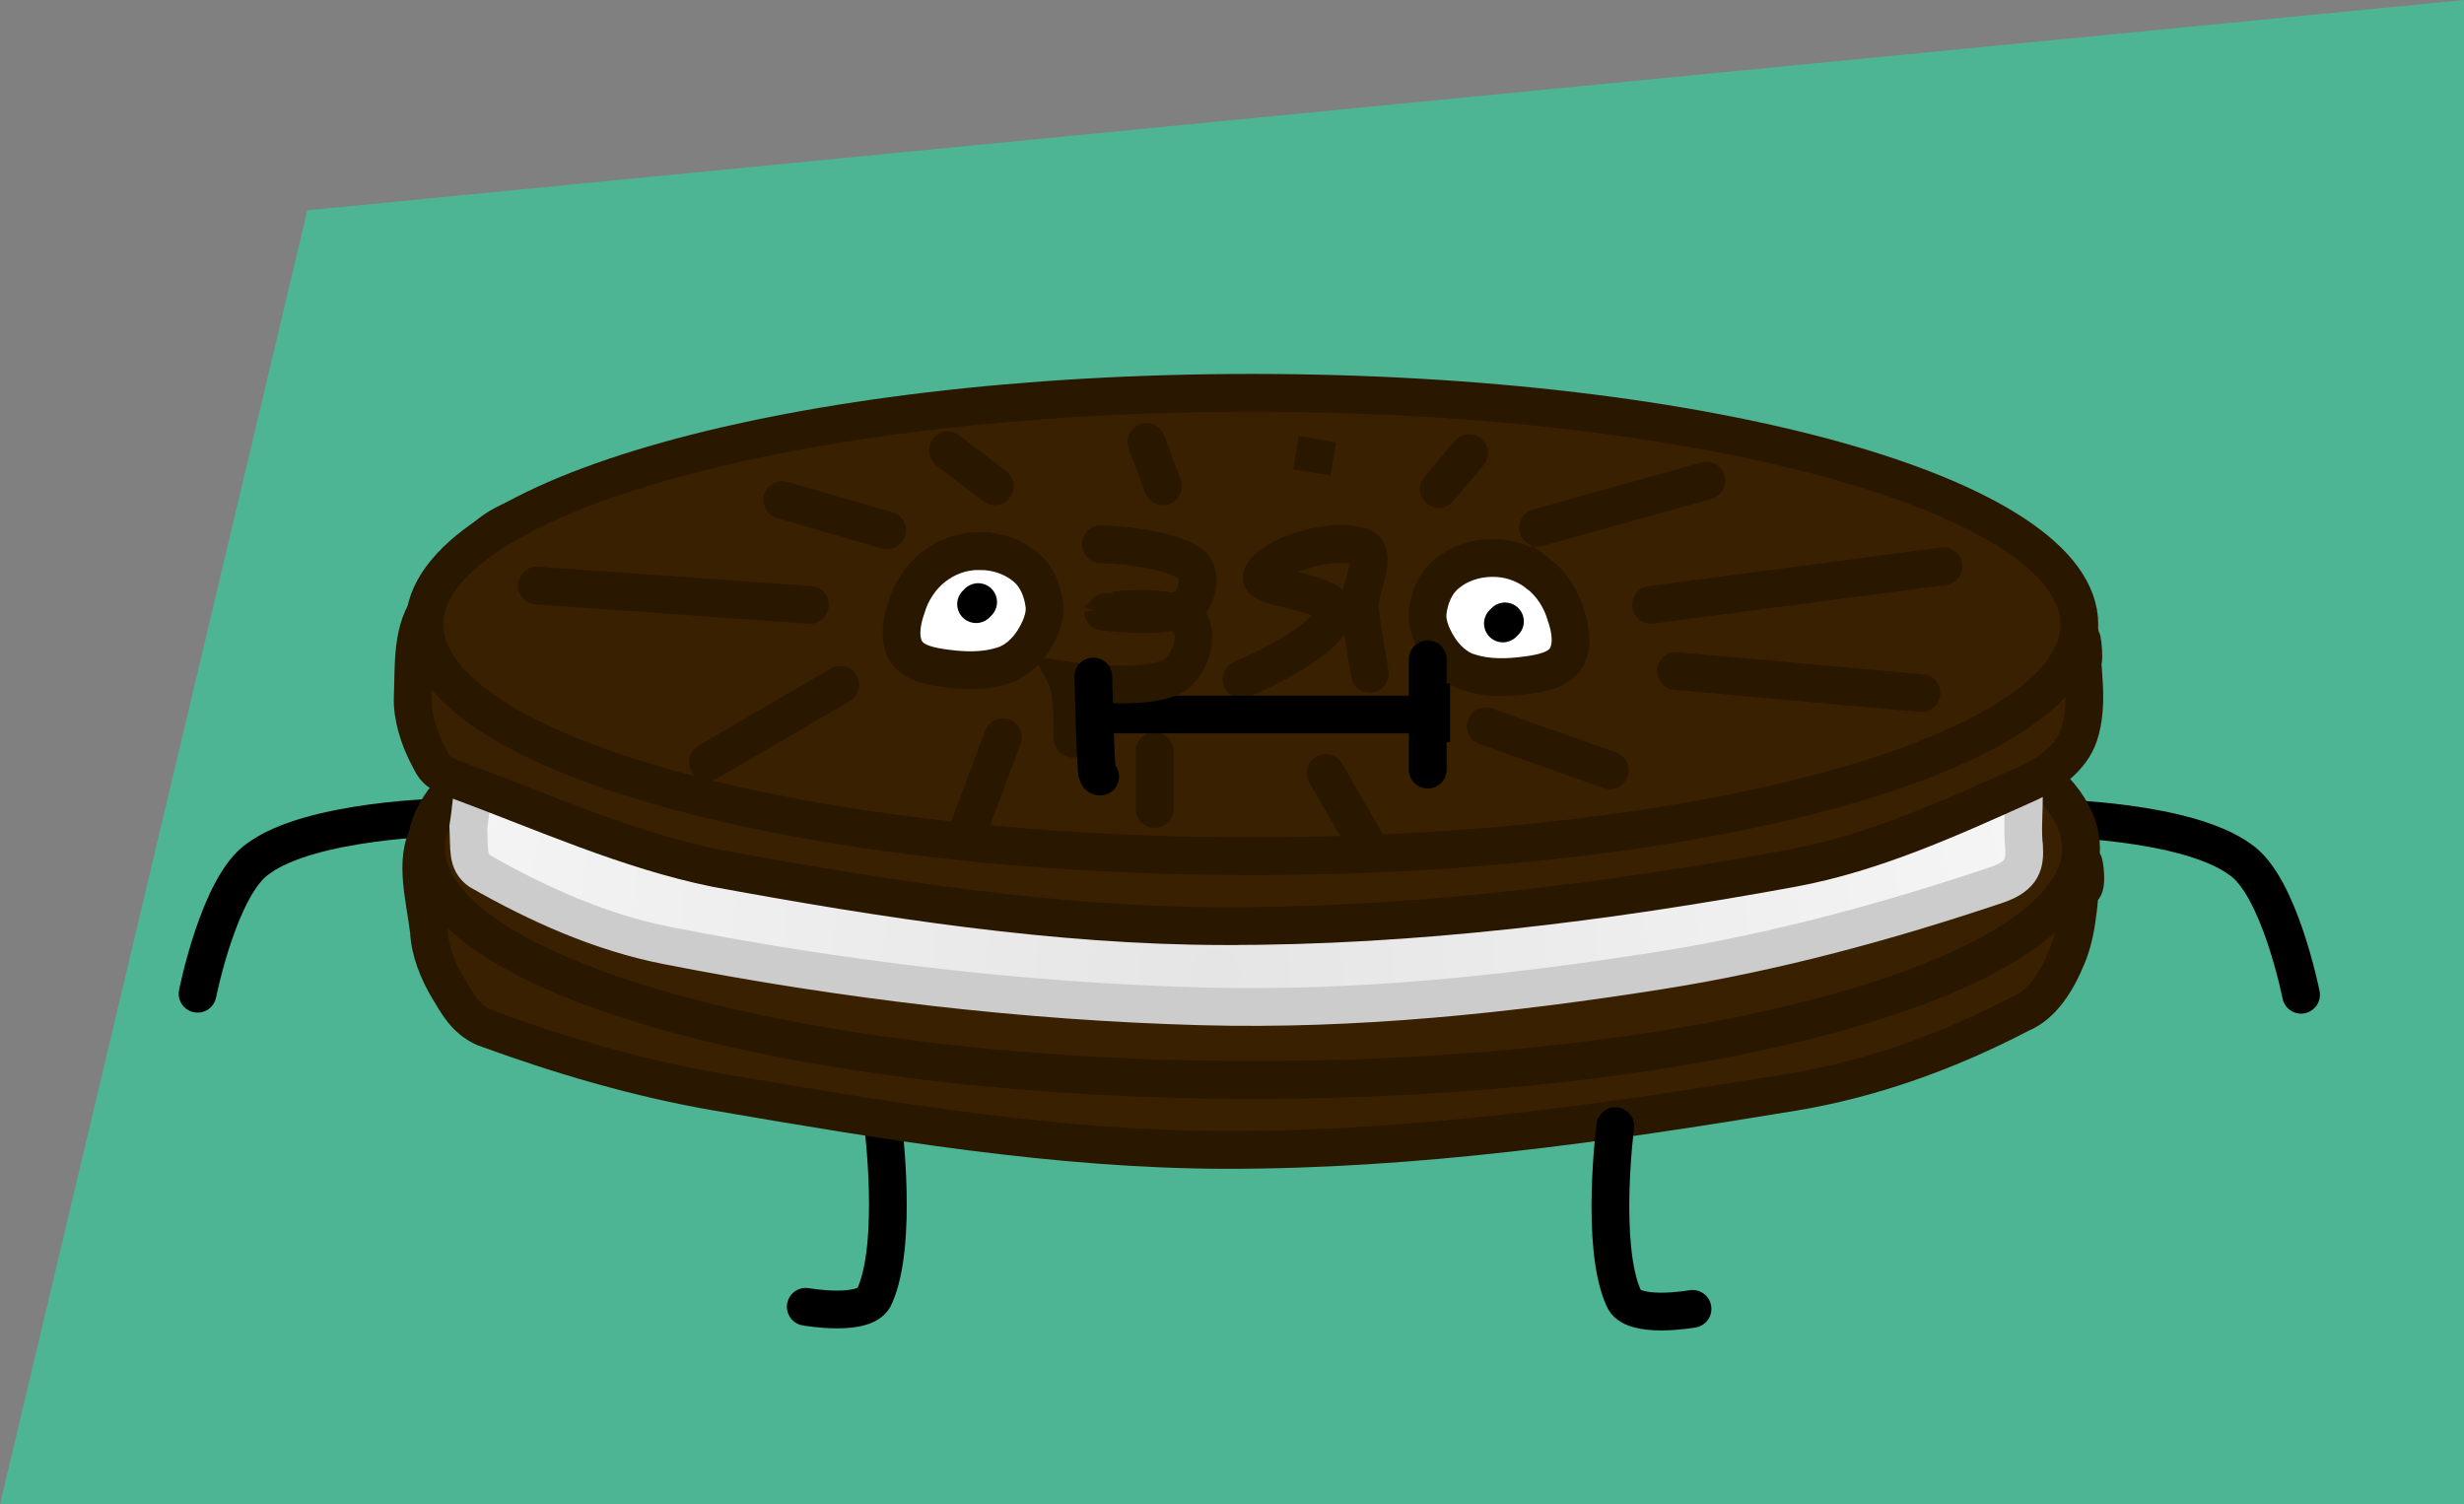 <svg version="1.1" xmlns="http://www.w3.org/2000/svg" xmlns:xlink="http://www.w3.org/1999/xlink" width="228.5" height="139.5" viewBox="0,0,228.5,139.5"><rect x="0" y="0" width="228.5" height="139.5" fill="#808080" stroke="none"/><defs><radialGradient cx="384.898" cy="339.9" r="123.124" gradientUnits="userSpaceOnUse" id="color-1"><stop offset="0" stop-color="#e5e5e5"/><stop offset="1" stop-color="#ffffff"/></radialGradient></defs><g transform="translate(-272.25,-249.541)"><g data-paper-data="{&quot;isPaintingLayer&quot;:true}" fill-rule="nonzero" stroke-linejoin="miter" stroke-miterlimit="10" stroke-dasharray="" stroke-dashoffset="0" style="mix-blend-mode: normal"><path d="M272.25,389.041l28.5,-120l200,-19.5v139.5z" fill="#4db494" stroke="none" stroke-width="NaN" stroke-linecap="butt"/><g data-paper-data="{&quot;index&quot;:null}" stroke-width="3.5"><path d="M354.135,353.783c0,0 1.42,11.04 -0.767,15.922c-0.735,2.031 -6.395,1.023 -6.395,1.023" data-paper-data="{&quot;origPos&quot;:null}" id="ID0.38359898002818227" fill="none" stroke="#000000" stroke-linecap="round"/><path d="M462.619,325.423c0,0 12.442,0.191 17.393,3.837c3.633,2.459 5.627,12.533 5.627,12.533" data-paper-data="{&quot;origPos&quot;:null}" id="ID0.7082497556693852" fill="none" stroke="#000000" stroke-linecap="round"/><path d="M290.573,341.698c0,0 1.994,-10.075 5.627,-12.533c4.951,-3.646 17.393,-3.837 17.393,-3.837" data-paper-data="{&quot;origPos&quot;:null}" id="ID0.7082497556693852" fill="none" stroke="#000000" stroke-linecap="round"/><g data-paper-data="{&quot;origPos&quot;:null}" id="ID0.7015885752625763" fill="#392000" stroke="#291700"><path d="M385.852,356.181c-15.603,-0.029 -31.517,-2.703 -47.064,-5.371c-7.411,-1.274 -14.643,-3.412 -21.646,-5.979c-1.732,-0.781 -2.509,-2.279 -3.293,-3.581c-0.976,-1.618 -1.746,-3.543 -1.822,-5.371c-0.398,-3.257 -1.578,-7.235 0.416,-9.624c3.674,-4.351 3.762,-8.671 14.58,-8.952c43.271,-1.125 87.028,0.958 130.194,5.371c10.791,1.103 4.819,6.795 7.929,9.208c0.845,0.645 0.355,-2.965 0.256,-2.302c-0.371,2.475 -0.31,5.896 -1.439,8.601c-0.944,2.326 -2.306,4.534 -4.348,5.371c-6.696,3.5 -13.828,6.059 -21.07,7.258c-17.399,2.878 -35.054,5.404 -52.691,5.371z" id="ID0.2127109868451953" stroke-linecap="round"/><path d="M442.751,313.017c13.892,3.889 22.49,9.261 22.49,15.188c0,5.928 -8.598,11.299 -22.49,15.188c-13.891,3.89 -33.075,6.297 -54.245,6.297c-21.171,0 -40.354,-2.408 -54.245,-6.297c-13.892,-3.889 -22.49,-9.261 -22.49,-15.188c0,-5.928 8.598,-11.299 22.49,-15.188c13.891,-3.89 33.075,-6.297 54.245,-6.297c21.171,0 40.354,2.408 54.245,6.297z" id="ID0.8203349513933063" stroke-linecap="butt"/></g><path d="M455.866,317.285c5.656,0.725 3.608,7.017 4.089,10.747c0.07,1.526 -0.028,2.729 -2.568,3.582c-10.159,3.411 -20.584,6.25 -31.194,7.925c-14.005,2.212 -28.269,3.713 -42.448,3.329c-16.492,-0.446 -33.32,-2.437 -49.644,-5.643c-6.134,-1.21 -11.915,-3.798 -17.372,-6.911c-1.188,-0.857 -0.936,-2.021 -1.046,-4.089c0.82,-5.205 0.576,-14.456 6.15,-15.09c21.861,-2.448 43.647,6.573 65.622,7.513c22.864,0.978 45.837,-4.45 68.411,-1.363z" data-paper-data="{&quot;origPos&quot;:null}" id="ID0.4619863573461771" fill="url(#color-1)" stroke="#cccccc" stroke-linecap="round"/><g data-paper-data="{&quot;origPos&quot;:null}" id="ID0.2879840428940952" stroke="#291700"><path d="M385.724,335.431c-15.603,-0.029 -31.496,-2.511 -47.064,-5.371c-8.227,-1.676 -15.971,-5.197 -24.044,-8.185c-2.018,-0.747 -2.095,-1.167 -2.558,-2.046c-0.964,-1.797 -1.601,-3.853 -1.535,-5.627c0.123,-2.956 -0.149,-6.487 1.79,-8.697c3.932,-4.121 3.762,-8.671 14.58,-8.952c43.271,-1.125 87.028,0.958 130.194,5.371c10.791,1.103 4.819,6.795 7.929,9.208c0.845,0.645 0.196,-3.169 0.256,-2.302c-0.059,2.454 0.786,5.949 -0.256,8.952c-0.693,1.991 -2.677,3.481 -4.604,4.348c-7.101,3.195 -14.339,6.522 -21.997,7.929c-17.316,3.181 -35.054,5.404 -52.691,5.371z" id="ID0.2127109868451953" fill="#392000" stroke-linecap="round"/><path d="M442.591,292.266c13.892,3.889 22.49,9.261 22.49,15.188c0,5.928 -8.598,11.299 -22.49,15.188c-13.891,3.89 -33.075,6.297 -54.245,6.297c-21.171,0 -40.354,-2.408 -54.245,-6.297c-13.892,-3.889 -22.49,-9.261 -22.49,-15.188c0,-5.928 8.598,-11.299 22.49,-15.188c13.891,-3.89 33.075,-6.297 54.245,-6.297c21.171,0 40.354,2.408 54.245,6.297z" id="ID0.8203349513933063" fill="#392000" stroke-linecap="butt"/><path d="M414.912,302.746c1.226,0.949 2.11,2.336 2.529,3.782c0.464,1.303 0.735,2.97 0,4.093c-0.707,1.081 -2.296,1.357 -3.581,1.535c-1.855,0.256 -3.706,0.285 -5.371,-0.256c-1.204,-0.356 -2.202,-1.338 -2.814,-2.302c-0.622,-0.978 -1.166,-2.212 -1.023,-3.325c0.169,-1.301 0.673,-2.623 1.762,-3.526c1.088,-0.903 2.591,-1.462 4.249,-1.462c1.658,0 3.066,0.546 4.249,1.462z" id="ID0.793330445419997" fill="#ffffff" stroke-linecap="round"/><path d="M387.387,312.538c0,0 7.995,-3.282 8.537,-6.139c0.394,-2.078 -7.213,-2.166 -6.65,-3.453c0.716,-1.783 6.351,-3.696 9.208,-2.686c1.686,0.597 -0.191,3.729 -0.128,5.627c0.204,2.032 0.927,6.139 0.927,6.139" id="ID0.043922435492277145" fill="none" stroke-linecap="round"/><path d="M363.087,300.644c1.658,0 3.161,0.559 4.249,1.462c1.088,0.903 1.593,2.225 1.762,3.526c0.143,1.113 -0.401,2.347 -1.023,3.325c-0.612,0.964 -1.61,1.946 -2.814,2.302c-1.666,0.54 -3.516,0.512 -5.371,0.256c-1.285,-0.178 -2.874,-0.454 -3.581,-1.535c-0.735,-1.123 -0.464,-2.79 0,-4.093c0.419,-1.446 1.303,-2.833 2.529,-3.782c1.183,-0.916 2.591,-1.462 4.249,-1.462z" id="ID0.793330445419997" fill="#ffffff" stroke-linecap="round"/><path d="M347.357,305.632l-25.323,-1.79" id="ID0.0021916357800364494" fill="none" stroke-linecap="round"/><path d="M337.893,320.212l12.278,-7.162" id="ID0.4336887924000621" fill="none" stroke-linecap="round"/><path d="M365.261,317.91l-3.069,8.185" id="ID0.009228594601154327" fill="none" stroke-linecap="round"/><path d="M379.33,324.56v-5.371" id="ID0.27423911774531007" fill="none" stroke-linecap="round"/><path d="M399.025,327.885l-3.837,-6.65" id="ID0.7893168786540627" fill="none" stroke-linecap="round"/><path d="M421.534,320.979l-11.51,-4.093" id="ID0.6057839347049594" fill="none" stroke-linecap="round"/><path d="M450.437,313.817l-22.765,-2.046" id="ID0.709995178040117" fill="none" stroke-linecap="round"/><path d="M425.37,305.632l27.113,-3.581" id="ID0.9885275894775987" fill="none" stroke-linecap="round"/><path d="M414.883,298.47l15.603,-4.348" id="ID0.25665095215663314" fill="none" stroke-linecap="round"/><path d="M405.675,294.889l2.814,-3.325" id="ID0.627319558057934" fill="none" stroke-linecap="round"/><path d="M394.421,290.285l-0.512,3.069z" id="ID0.27489845687523484" fill="none" stroke-linecap="round"/><path d="M378.562,290.541l1.535,4.093" id="ID0.20767192309722304" fill="none" stroke-linecap="round"/><path d="M364.494,294.634l-4.348,-3.325" id="ID0.2626995458267629" fill="none" stroke-linecap="round"/><path d="M344.799,295.912l9.72,2.814" id="ID0.2796305916272104" fill="none" stroke-linecap="round"/></g><path d="M411.814,307.167l-0.192,0.192" data-paper-data="{&quot;origPos&quot;:null}" id="ID0.029519624542444944" fill="none" stroke="#000000" stroke-linecap="round"/><path d="M362.959,305.376l-0.192,0.192" data-paper-data="{&quot;origPos&quot;:null}" id="ID0.8245234126225114" fill="none" stroke="#000000" stroke-linecap="round"/><path d="M429.207,370.921c0,0 -5.66,1.008 -6.395,-1.023c-2.187,-4.883 -0.767,-15.922 -0.767,-15.922" data-paper-data="{&quot;origPos&quot;:null}" id="ID0.38359898002818227" fill="none" stroke="#000000" stroke-linecap="round"/><path d="M373.319,315.8h31.014" data-paper-data="{&quot;origPos&quot;:null}" id="ID0.5374096846207976" fill="none" stroke="#000000" stroke-linecap="round"/><path d="M404.972,312.922v5.435z" data-paper-data="{&quot;origPos&quot;:null}" id="ID0.5509637873619795" fill="none" stroke="#000000" stroke-linecap="round"/><path d="M374.342,300.005c0,0 6.171,0.16 8.409,1.918c1.023,0.799 0.544,3.293 -0.639,3.965c-2.078,1.151 -7.514,0.32 -7.546,0.384c0,0.032 5.979,-0.991 7.801,0.767c1.279,1.183 0.224,4.38 -1.407,5.244c-2.846,1.407 -9.688,0.384 -9.688,0.384c0.448,0.895 0.448,5.371 0.448,5.371" data-paper-data="{&quot;origPos&quot;:null}" id="ID0.5785163878463209" fill="none" stroke="#291700" stroke-linecap="round"/><path d="M374.278,321.555c0,0 -0.27,0.078 -0.32,-0.639c-0.198,-2.87 -0.214,-5.758 -0.32,-8.633" data-paper-data="{&quot;origPos&quot;:null}" id="ID0.6212077126838267" fill="none" stroke="#000000" stroke-linecap="round"/><path d="M404.652,320.915v-10.231" data-paper-data="{&quot;origPos&quot;:null}" id="ID0.27379179932177067" fill="none" stroke="#000000" stroke-linecap="round"/></g></g></g></svg>